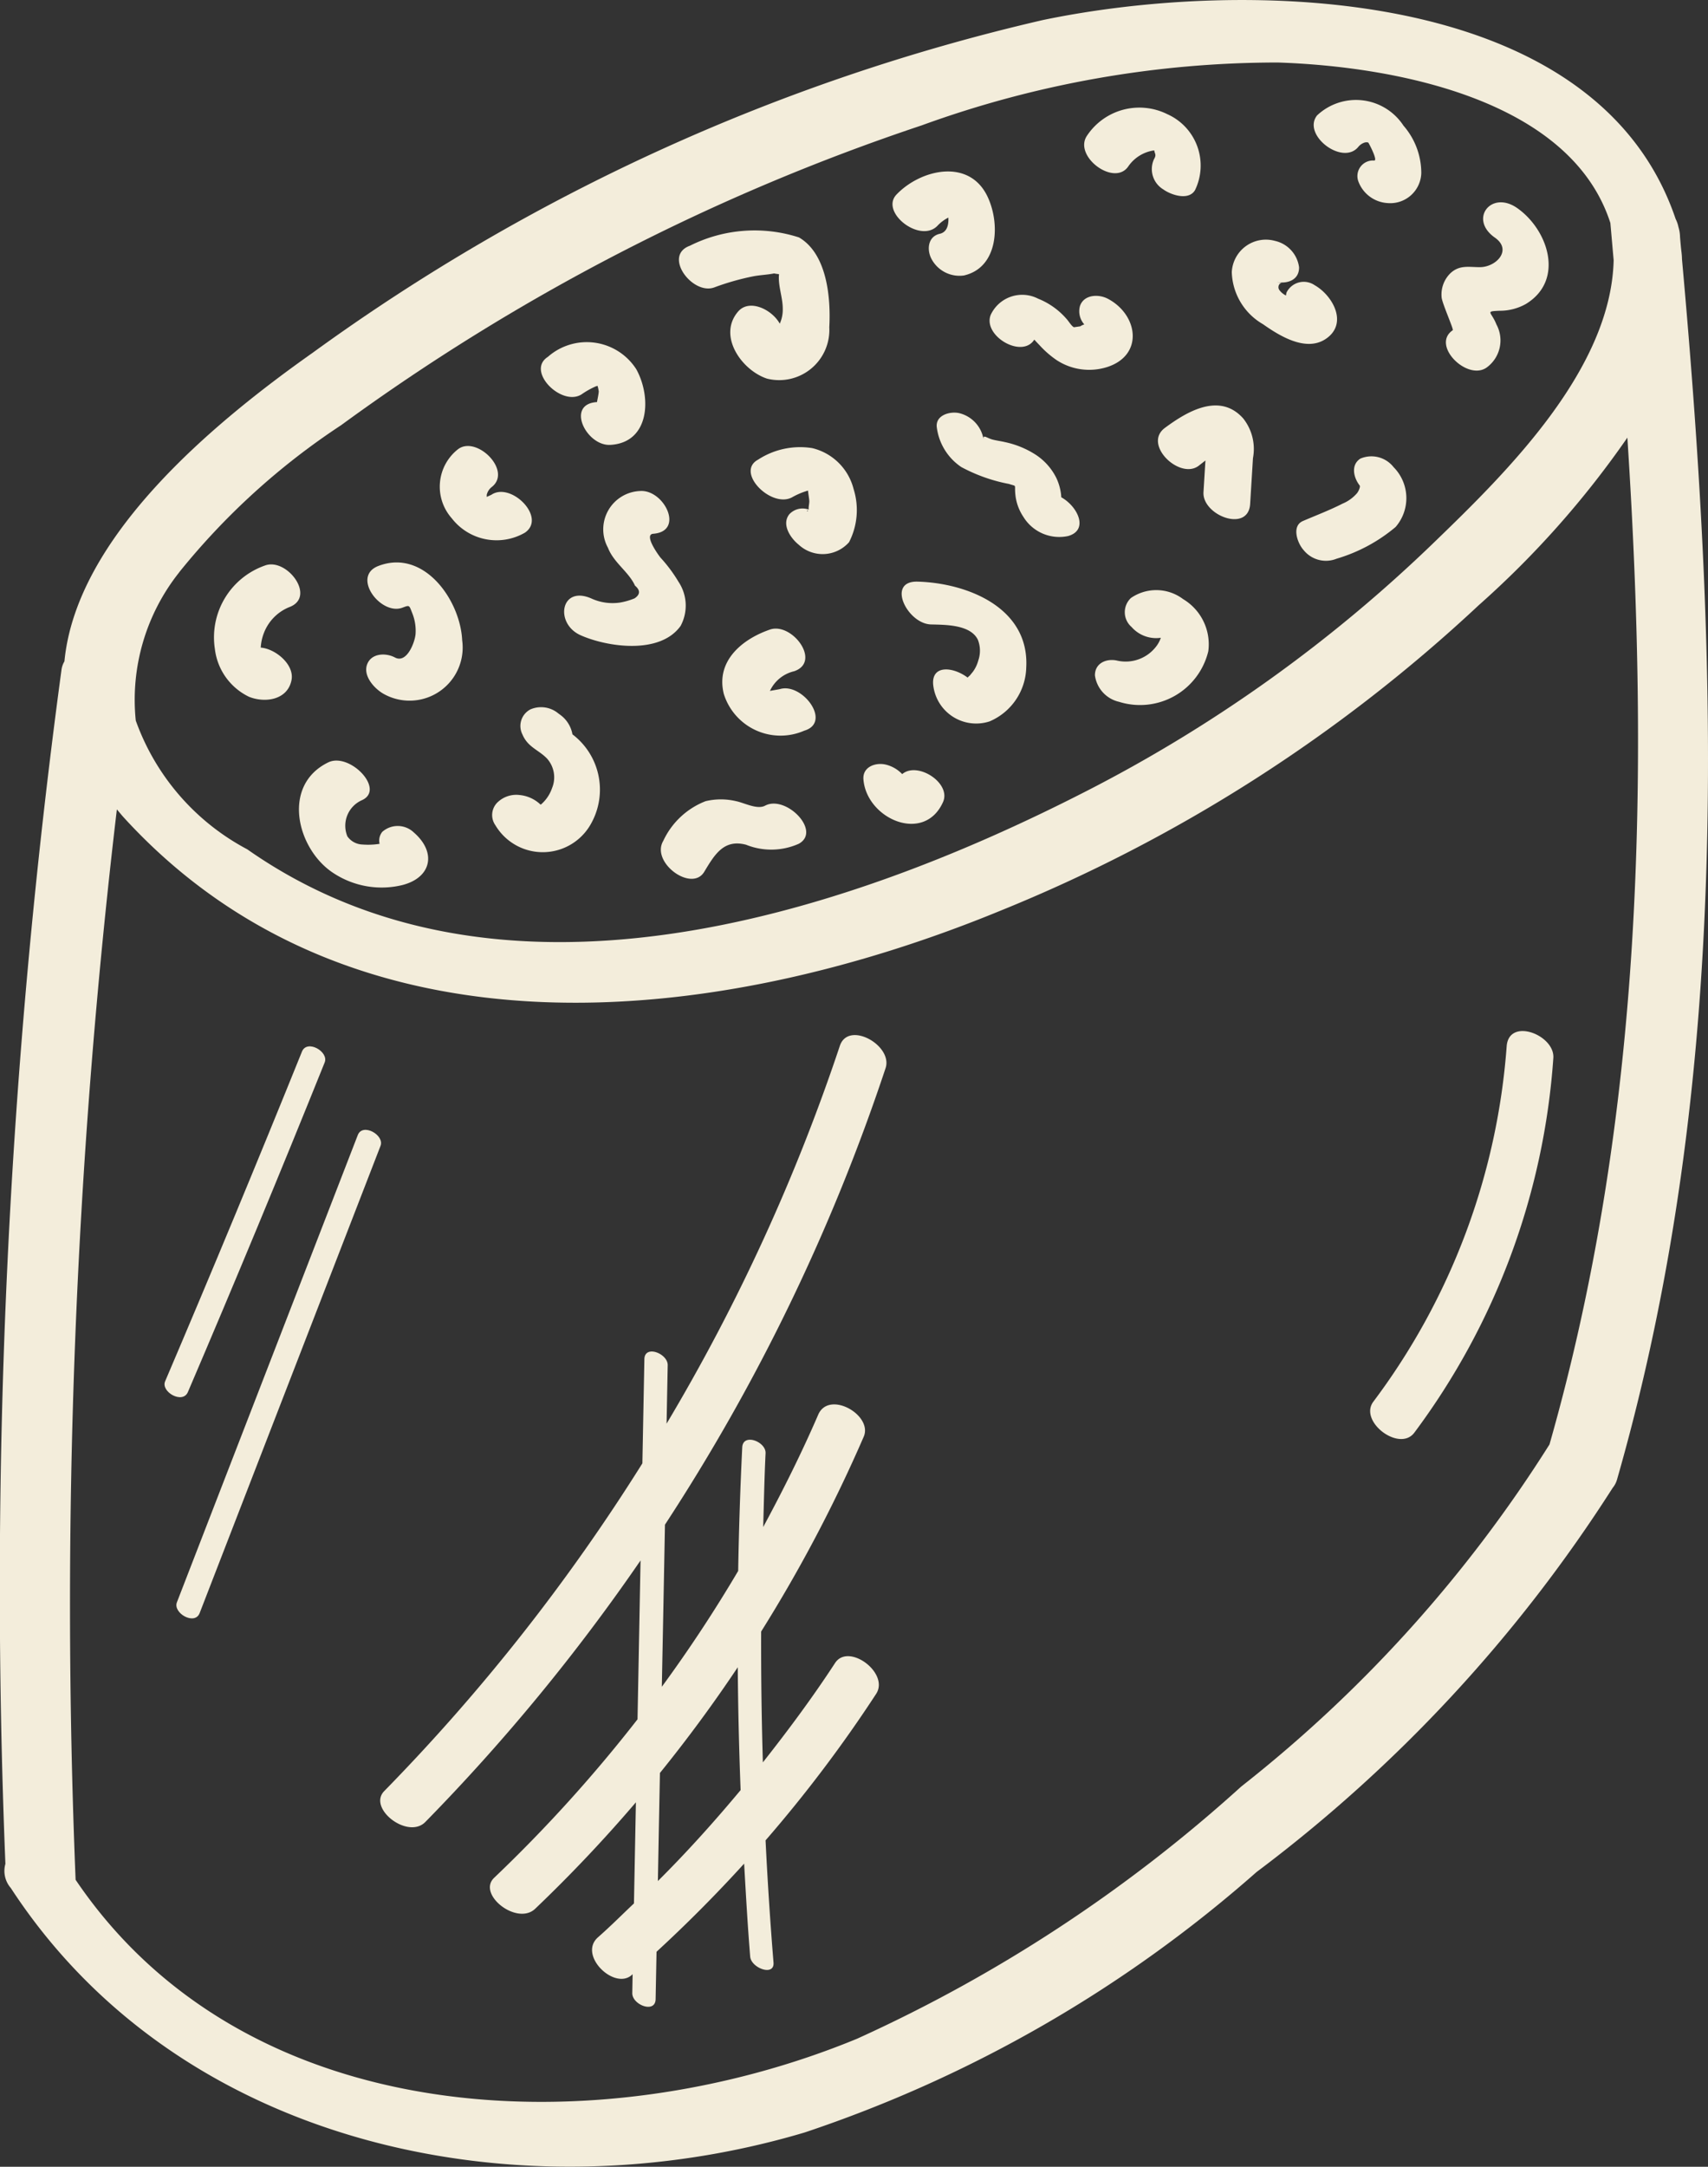 <svg xmlns="http://www.w3.org/2000/svg" width="31.627" height="40.099" viewBox="0 0 31.627 40.099">
  <rect x="0" y="0" width="31.627" height="40.099" fill="#333333" stroke="none"/>
  <g id="Group_29" data-name="Group 29" transform="translate(0)">
    <path id="Path_283" data-name="Path 283" d="M307.293,322.062c0-.075-.013-.151-.02-.226s-.011-.121-.016-.182a.675.675,0,0,0-.03-.186.561.561,0,0,0-.051-.146c-1.476-4.371-8.033-4.451-11.722-3.681a37.284,37.284,0,0,0-13.513,6.154c-1.869,1.319-4.38,3.415-4.6,5.714a.4.4,0,0,0-.054.153,126.7,126.7,0,0,0-1.039,22.1.481.481,0,0,0,.1.447c3.137,4.808,9.432,6.092,14.7,4.524a24.283,24.283,0,0,0,8.368-4.82,27.164,27.164,0,0,0,6.593-7.108.425.425,0,0,0,.082-.157C308.209,337.267,307.976,329.633,307.293,322.062Zm-27.829,5.8a13.061,13.061,0,0,1,3-2.724,39.32,39.32,0,0,1,10.749-5.548,19.292,19.292,0,0,1,6.6-1.164c2.117.07,5.411.663,6.154,2.969.021.23.04.459.061.689-.049,2.026-1.981,3.924-3.31,5.208a26.875,26.875,0,0,1-6.46,4.621c-4.6,2.355-10.871,4.341-15.531,1.074a4.356,4.356,0,0,1-2.065-2.383A3.787,3.787,0,0,1,279.464,327.864ZM304.84,344a24.988,24.988,0,0,1-5.708,6.331,27.5,27.5,0,0,1-7.113,4.667c-4.792,1.976-11.313,1.728-14.471-2.941a125.224,125.224,0,0,1,.764-19.809c.044.051.083.1.13.152,4.244,4.639,10.963,3.887,16.228,1.724a28.783,28.783,0,0,0,8.861-5.656,17.272,17.272,0,0,0,2.751-3.1C306.689,331.627,306.582,337.894,304.84,344Z" transform="translate(-276.148 -317.269)" fill="#f3eddb"/>
    <path id="Path_284" data-name="Path 284" d="M283.266,330.118a.983.983,0,0,0,1.44-1c-.034-.741-.707-1.7-1.552-1.375-.506.194.046.925.448.771.134-.051.121-.045.179.1a.874.874,0,0,1,.062.388c-.012.152-.162.551-.381.435-.176-.094-.447-.079-.519.136S283.09,330.025,283.266,330.118Z" transform="translate(-276.148 -317.269)" fill="#f3eddb"/>
    <path id="Path_285" data-name="Path 285" d="M285.869,327.126c.406-.28-.263-.946-.623-.7l-.085.039,0-.04a.26.26,0,0,1,.09-.141c.391-.3-.281-.965-.624-.7a.881.881,0,0,0-.115,1.275A1.049,1.049,0,0,0,285.869,327.126Z" transform="translate(-276.148 -317.269)" fill="#f3eddb"/>
    <path id="Path_286" data-name="Path 286" d="M286.917,324.567a1.5,1.5,0,0,1,.271-.151l.025-.006a.759.759,0,0,1,.022.1c0,.053-.036.2-.031.2-.588.033-.2.817.246.792.73-.041.766-.884.48-1.4a1.089,1.089,0,0,0-1.637-.229C285.881,324.136,286.549,324.8,286.917,324.567Z" transform="translate(-276.148 -317.269)" fill="#f3eddb"/>
    <path id="Path_287" data-name="Path 287" d="M280.759,330.164c.3.12.716.058.787-.31.056-.288-.3-.58-.57-.6a.886.886,0,0,1,.058-.269.841.841,0,0,1,.47-.48c.508-.188-.044-.92-.448-.771a1.409,1.409,0,0,0-.929,1.546A1.13,1.13,0,0,0,280.759,330.164Z" transform="translate(-276.148 -317.269)" fill="#f3eddb"/>
    <path id="Path_288" data-name="Path 288" d="M282.326,333.429a1.625,1.625,0,0,0,1.277.218c.538-.141.63-.605.209-.971a.431.431,0,0,0-.586-.012.258.258,0,0,0-.049.221,1.342,1.342,0,0,1-.315.013.355.355,0,0,1-.282-.152.517.517,0,0,1,.273-.67c.432-.2-.228-.885-.623-.7C281.349,331.8,281.647,332.992,282.326,333.429Z" transform="translate(-276.148 -317.269)" fill="#f3eddb"/>
    <path id="Path_289" data-name="Path 289" d="M285.822,330.861c.1.238.3.284.456.447a.521.521,0,0,1,.093.544.7.7,0,0,1-.2.3l-.013.008a.65.65,0,0,0-.388-.178.5.5,0,0,0-.391.119.327.327,0,0,0-.058.44,1.021,1.021,0,0,0,1.78-.045,1.284,1.284,0,0,0-.353-1.637.569.569,0,0,0-.223-.359l-.037-.027a.5.5,0,0,0-.518-.076A.346.346,0,0,0,285.822,330.861Z" transform="translate(-276.148 -317.269)" fill="#f3eddb"/>
    <path id="Path_290" data-name="Path 290" d="M287.406,327.407c.107.277.387.447.5.7.1.084.1.163-.007.235a1.255,1.255,0,0,1-.269.078.941.941,0,0,1-.531-.075c-.571-.251-.685.464-.2.68s1.467.367,1.852-.173a.794.794,0,0,0-.039-.816,2.717,2.717,0,0,0-.335-.449c-.03-.037-.316-.426-.133-.44.587-.044.2-.825-.246-.791A.71.71,0,0,0,287.406,327.407Z" transform="translate(-276.148 -317.269)" fill="#f3eddb"/>
    <path id="Path_291" data-name="Path 291" d="M290.315,332.179c-.146.078-.386-.053-.536-.083a1.217,1.217,0,0,0-.566,0,1.438,1.438,0,0,0-.783.734c-.237.4.528.959.759.572.194-.323.364-.608.774-.5a1.251,1.251,0,0,0,.976-.018C291.365,332.65,290.7,331.974,290.315,332.179Z" transform="translate(-276.148 -317.269)" fill="#f3eddb"/>
    <path id="Path_292" data-name="Path 292" d="M290.592,330.021c-.017.005-.106.019-.187.034a.659.659,0,0,1,.449-.364c.511-.176-.041-.911-.449-.771-.517.178-1.007.583-.854,1.192a1.1,1.1,0,0,0,1.49.679C291.558,330.638,291.006,329.9,290.592,330.021Z" transform="translate(-276.148 -317.269)" fill="#f3eddb"/>
    <path id="Path_293" data-name="Path 293" d="M289.374,322.588a4.741,4.741,0,0,1,.73-.207c.125-.023.255-.027.378-.052a.6.6,0,0,0,.09.013l0,.015c-.017.2.069.416.07.616a.634.634,0,0,1-.055.286c-.144-.262-.563-.467-.772-.224-.384.448.067,1.087.536,1.241a.929.929,0,0,0,1.153-.95c.03-.546-.041-1.359-.561-1.663a2.676,2.676,0,0,0-2.021.154C288.417,322,288.969,322.736,289.374,322.588Z" transform="translate(-276.148 -317.269)" fill="#f3eddb"/>
    <path id="Path_294" data-name="Path 294" d="M290.186,325.775c-.426.229.237.9.624.7a1.342,1.342,0,0,1,.3-.127c.006.07.024.16.024.2s-.015.1-.012.144c0,0,0,0,0,.007a.335.335,0,0,0-.36.089c-.147.189.026.441.174.56a.653.653,0,0,0,.934-.045,1.3,1.3,0,0,0,.084-.984,1.041,1.041,0,0,0-.766-.757A1.425,1.425,0,0,0,290.186,325.775Zm.927.941c-.014.029-.045,0,0,0Z" transform="translate(-276.148 -317.269)" fill="#f3eddb"/>
    <path id="Path_295" data-name="Path 295" d="M293.14,328.033c-.586-.017-.193.779.246.792.262.007.728,0,.868.281a.551.551,0,0,1,.009.386.63.63,0,0,1-.1.209l-.059.072a.188.188,0,0,0-.038.036c-.266-.2-.666-.242-.639.124a.8.8,0,0,0,1.046.686,1.115,1.115,0,0,0,.678-1C295.21,328.516,294.062,328.059,293.14,328.033Z" transform="translate(-276.148 -317.269)" fill="#f3eddb"/>
    <path id="Path_296" data-name="Path 296" d="M293.61,332.112c.157-.351-.474-.758-.756-.517a.623.623,0,0,0-.3-.175c-.188-.047-.435.037-.418.271C292.192,332.422,293.26,332.893,293.61,332.112Z" transform="translate(-276.148 -317.269)" fill="#f3eddb"/>
    <path id="Path_297" data-name="Path 297" d="M298.055,328.356a.826.826,0,0,0-.966-.02.361.361,0,0,0,.012.536.605.605,0,0,0,.542.2.549.549,0,0,1-.088.163.711.711,0,0,1-.714.261c-.2-.048-.42.042-.418.272a.581.581,0,0,0,.446.489,1.3,1.3,0,0,0,1.653-.936A.974.974,0,0,0,298.055,328.356Z" transform="translate(-276.148 -317.269)" fill="#f3eddb"/>
    <path id="Path_298" data-name="Path 298" d="M295.8,326.472l-.005-.056a.981.981,0,0,0-.086-.3,1.094,1.094,0,0,0-.385-.433,1.7,1.7,0,0,0-.566-.232c-.075-.018-.152-.027-.226-.046-.113-.028-.189-.11-.171,0a.6.6,0,0,0-.446-.489c-.172-.042-.457.035-.419.271a1.044,1.044,0,0,0,.452.725,3.061,3.061,0,0,0,.883.313c.152.051.1,0,.117.181a.9.9,0,0,0,.15.428.779.779,0,0,0,.828.355C296.314,327.08,296.105,326.641,295.8,326.472Z" transform="translate(-276.148 -317.269)" fill="#f3eddb"/>
    <path id="Path_299" data-name="Path 299" d="M293.509,321.445a.716.716,0,0,1,.2-.149c.007.141-.027.27-.16.3-.225.051-.244.306-.146.477a.587.587,0,0,0,.594.294c.647-.148.675-.98.429-1.476-.347-.7-1.241-.482-1.68-.019C292.441,321.2,293.191,321.781,293.509,321.445Z" transform="translate(-276.148 -317.269)" fill="#f3eddb"/>
    <path id="Path_300" data-name="Path 300" d="M295.3,323.554c.037.041.086.092.094.1a1.8,1.8,0,0,0,.319.279,1.1,1.1,0,0,0,.935.129c.683-.219.576-.966.016-1.263-.174-.093-.449-.08-.519.136a.366.366,0,0,0,.081.338.246.246,0,0,0-.074.035l-.117.017c-.044-.017-.1-.114-.137-.153a1.366,1.366,0,0,0-.528-.376.643.643,0,0,0-.877.3C294.341,323.482,295.072,323.915,295.3,323.554Z" transform="translate(-276.148 -317.269)" fill="#f3eddb"/>
    <path id="Path_301" data-name="Path 301" d="M297.038,320.352a.7.7,0,0,1,.483-.3c.009.065.046.079-.005.164a.439.439,0,0,0,.174.559c.138.1.467.214.586.013a1.041,1.041,0,0,0-.513-1.406,1.164,1.164,0,0,0-1.485.395C296.015,320.156,296.776,320.727,297.038,320.352Z" transform="translate(-276.148 -317.269)" fill="#f3eddb"/>
    <path id="Path_302" data-name="Path 302" d="M301.3,319.987a.25.25,0,0,1,.12-.081.131.131,0,0,1,.062,0,.1.1,0,0,1,.011.015c.026.046.17.324.1.319a.288.288,0,0,0-.292.387.617.617,0,0,0,.538.4.575.575,0,0,0,.627-.554,1.337,1.337,0,0,0-.33-.879,1.051,1.051,0,0,0-1.6-.189C300.253,319.765,301.009,320.343,301.3,319.987Z" transform="translate(-276.148 -317.269)" fill="#f3eddb"/>
    <path id="Path_303" data-name="Path 303" d="M299.535,323.269c.3.211.787.516,1.155.277.432-.282.138-.809-.2-1a.356.356,0,0,0-.519.136.275.275,0,0,0-.01.056.331.331,0,0,1-.122-.1.092.092,0,0,1-.018-.05c0-.122.149-.061-.036-.1.2.037.42-.034.418-.272a.578.578,0,0,0-.446-.489.632.632,0,0,0-.8.58A1.151,1.151,0,0,0,299.535,323.269Z" transform="translate(-276.148 -317.269)" fill="#f3eddb"/>
    <path id="Path_304" data-name="Path 304" d="M298.341,325.891l.128-.1-.036.585c-.027.429.83.76.864.219.017-.283.035-.565.052-.847a.909.909,0,0,0-.182-.737c-.435-.485-1.036-.129-1.449.177S297.99,326.15,298.341,325.891Z" transform="translate(-276.148 -317.269)" fill="#f3eddb"/>
    <path id="Path_305" data-name="Path 305" d="M301.338,325.756c-.183.118-.125.356-.011.5a.068.068,0,0,1,0,.034.3.3,0,0,1-.051.106.717.717,0,0,1-.267.193c-.237.121-.49.217-.735.322-.217.094-.1.414.012.537a.53.53,0,0,0,.611.161,3.028,3.028,0,0,0,1.093-.587.815.815,0,0,0-.037-1.108A.521.521,0,0,0,301.338,325.756Z" transform="translate(-276.148 -317.269)" fill="#f3eddb"/>
    <path id="Path_306" data-name="Path 306" d="M303.673,324.073a.62.62,0,0,0,.184-.8c-.093-.237-.219-.241.057-.253a.983.983,0,0,0,.488-.125c.723-.439.415-1.373-.161-1.776-.481-.336-.9.206-.413.547.332.232.019.55-.281.547-.2,0-.371-.044-.538.109a.55.55,0,0,0-.167.444c0,.093.228.6.207.614C302.642,323.655,303.312,324.321,303.673,324.073Z" transform="translate(-276.148 -317.269)" fill="#f3eddb"/>
    <path id="Path_307" data-name="Path 307" d="M291.7,336.622a35.732,35.732,0,0,1-3.209,6.994l.021-1.085c0-.215-.427-.38-.432-.109l-.037,1.928a35.933,35.933,0,0,1-4.78,6.065c-.312.319.436.9.76.573a36.158,36.158,0,0,0,3.986-4.841q-.028,1.47-.056,2.94a26.747,26.747,0,0,1-2.655,2.933c-.321.306.425.892.76.573a26.616,26.616,0,0,0,1.865-1.97l-.036,1.871c-.221.209-.436.425-.666.627-.374.329.3.982.623.7l.018-.017-.006.353c0,.215.427.38.432.109l.017-.877q.849-.781,1.622-1.631c.033.574.065,1.147.112,1.72.017.213.454.375.432.109q-.092-1.129-.147-2.26a24.955,24.955,0,0,0,2.047-2.71c.252-.386-.511-.953-.76-.572-.416.637-.868,1.245-1.337,1.839q-.036-1.21-.032-2.421a27.068,27.068,0,0,0,1.9-3.607c.171-.4-.644-.865-.843-.407-.308.712-.652,1.4-1.019,2.08.013-.455.022-.91.044-1.366.011-.214-.418-.38-.432-.109q-.056,1.145-.075,2.287-.654,1.107-1.414,2.144.03-1.5.058-3a36.37,36.37,0,0,0,4.086-8.451C292.683,336.615,291.859,336.152,291.7,336.622Zm-1.891,11.5q.009,1.137.053,2.275c-.486.583-.993,1.147-1.532,1.683q.018-1,.038-2Q289.137,349.13,289.812,348.119Z" transform="translate(-276.148 -317.269)" fill="#f3eddb"/>
    <path id="Path_308" data-name="Path 308" d="M304.047,336.632a12.474,12.474,0,0,1-2.469,6.577c-.274.367.486.941.76.572a13.1,13.1,0,0,0,2.573-6.931C304.943,336.422,304.087,336.09,304.047,336.632Z" transform="translate(-276.148 -317.269)" fill="#f3eddb"/>
    <path id="Path_309" data-name="Path 309" d="M279.627,343.031q1.3-3.036,2.533-6.1c.081-.2-.328-.434-.421-.2q-1.236,3.06-2.533,6.1C279.121,343.026,279.529,343.26,279.627,343.031Z" transform="translate(-276.148 -317.269)" fill="#f3eddb"/>
    <path id="Path_310" data-name="Path 310" d="M282.773,338.275l-3.349,8.646c-.079.2.331.435.421.2l3.349-8.646C283.273,338.276,282.863,338.043,282.773,338.275Z" transform="translate(-276.148 -317.269)" fill="#f3eddb"/>
  </g>
</svg>
